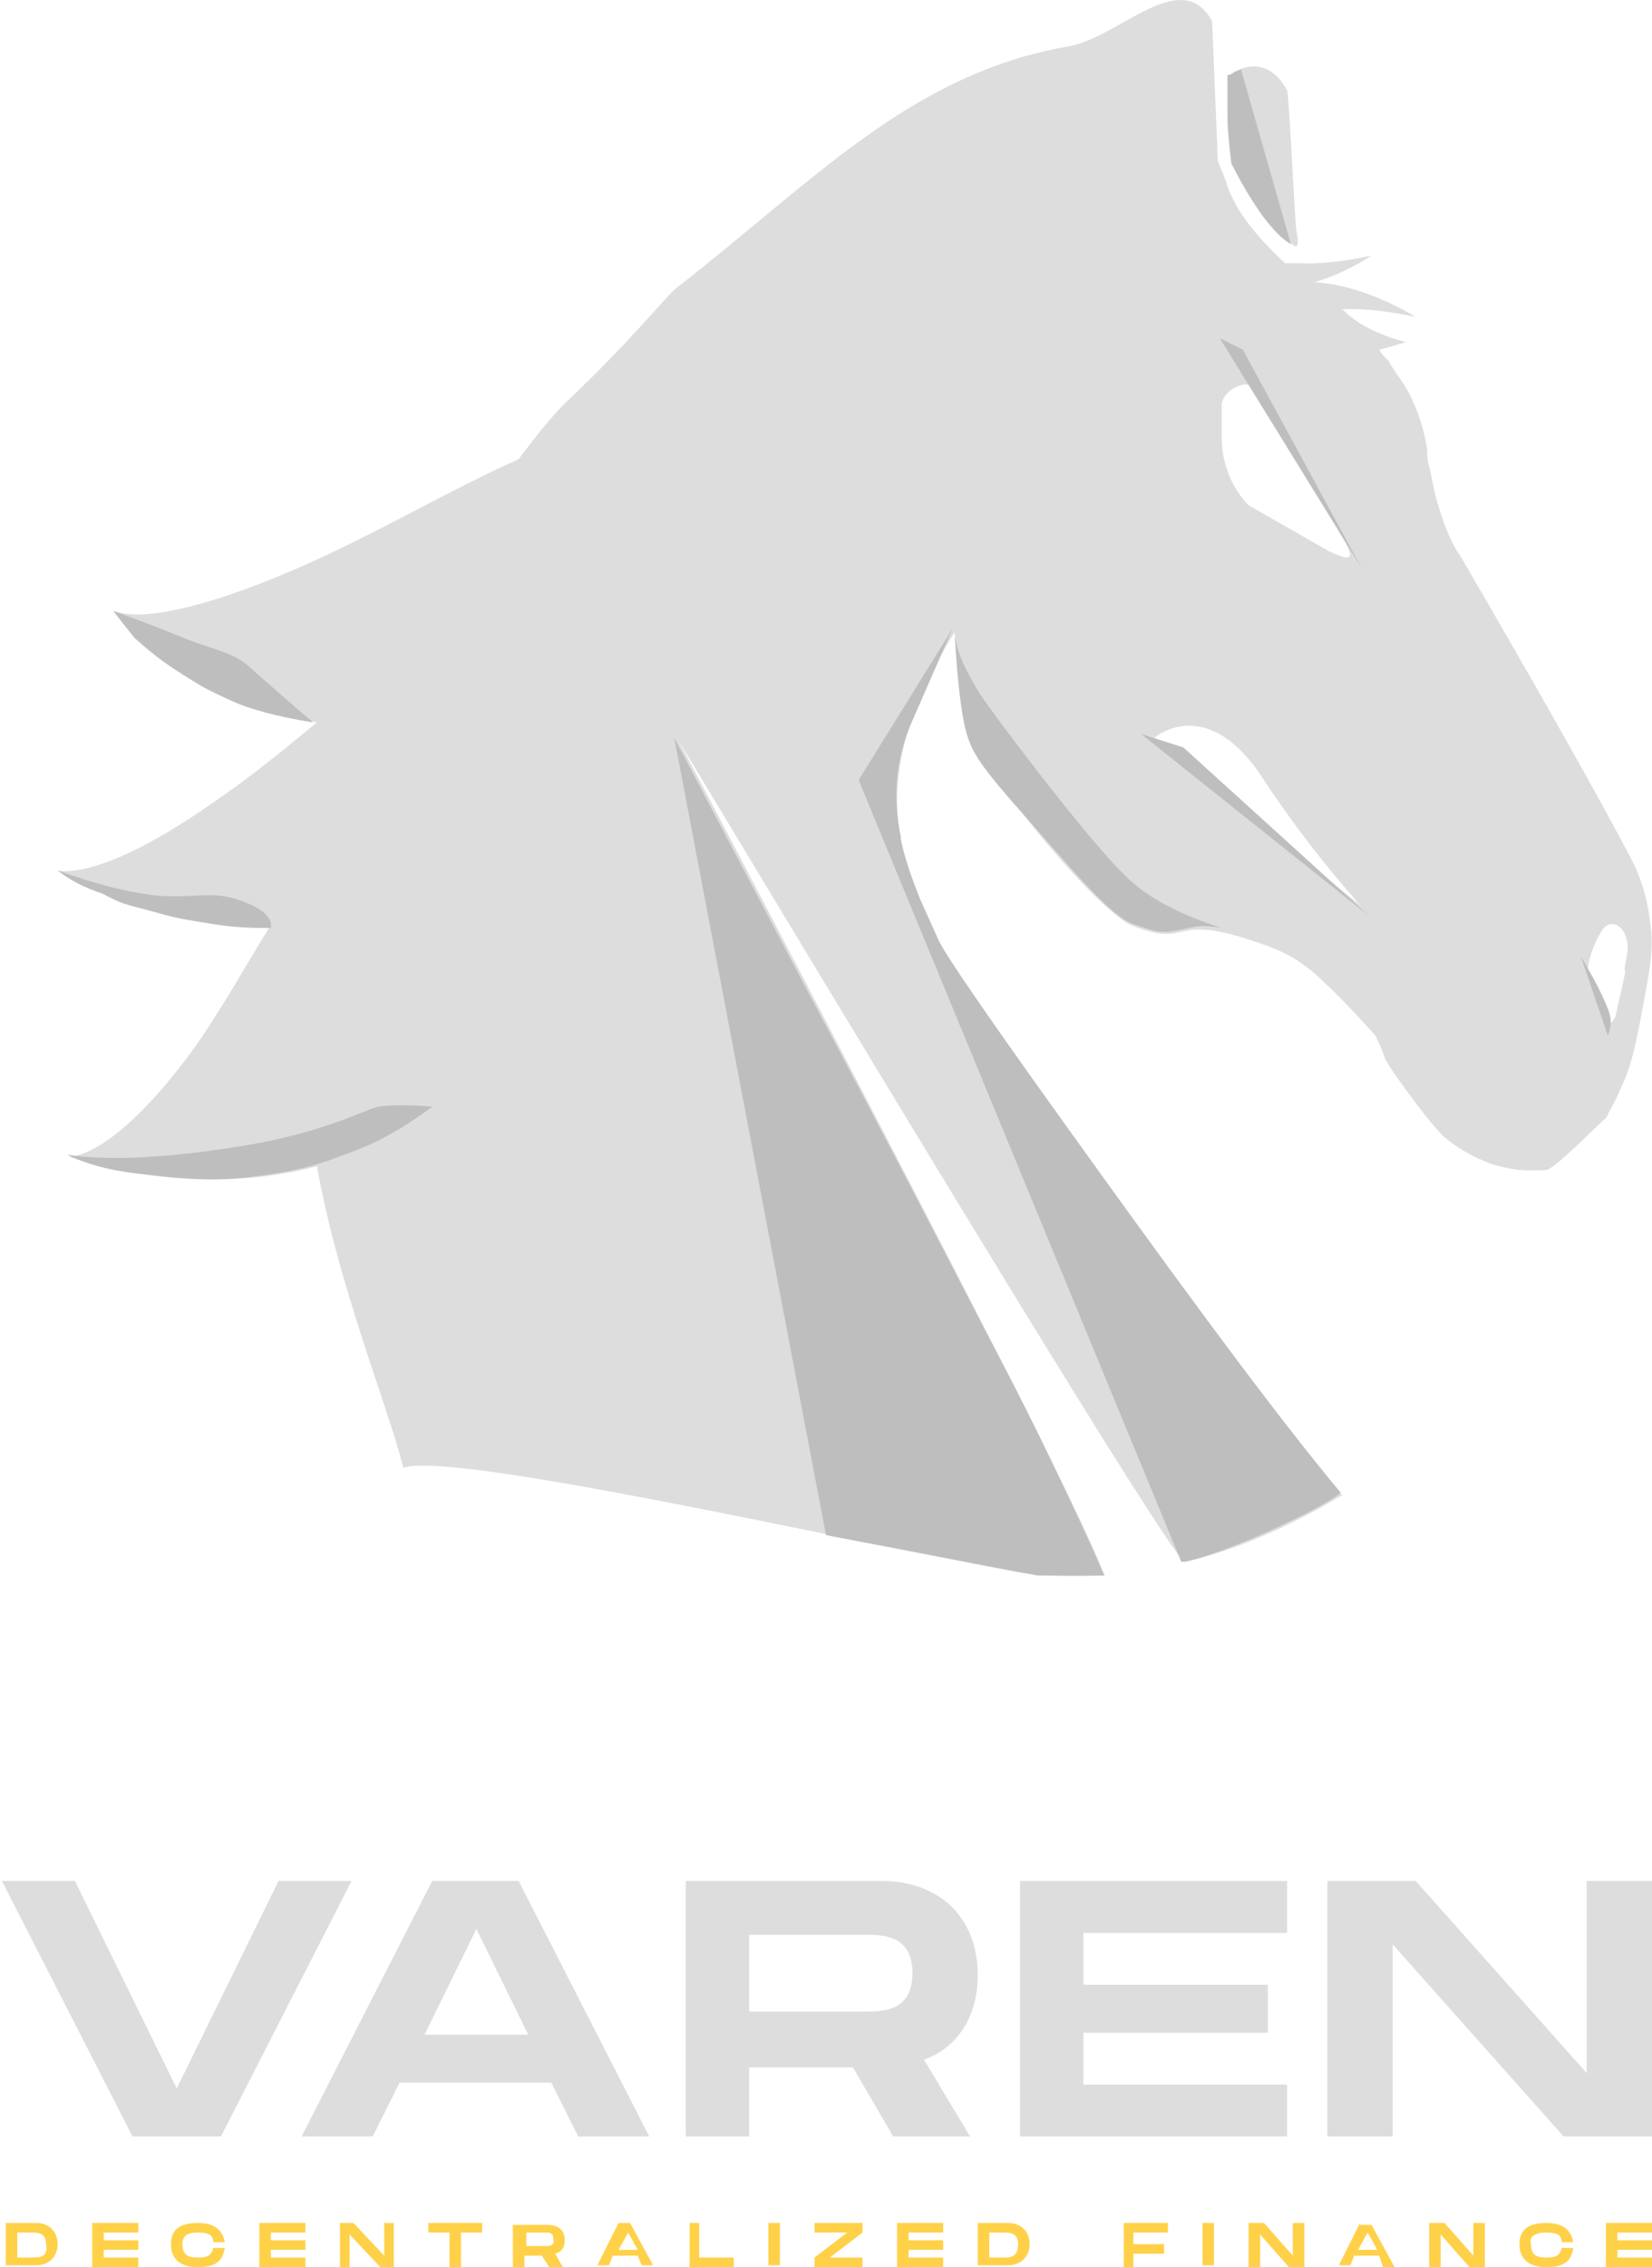 <?xml version="1.0" encoding="utf-8"?>
<svg xmlns="http://www.w3.org/2000/svg" viewBox="0 0 86 118">
<path style="fill:#FFD149;" d="M29.4,116.6c0-0.5-0.3-0.8-0.9-0.8h-1.8v2.2h0.6v-0.6h0.9l0.4,0.6h0.7l-0.4-0.7
	C29.3,117.2,29.4,116.9,29.4,116.6z M28.4,116.9h-1v-0.7h1c0.2,0,0.4,0,0.4,0.3C28.9,116.9,28.6,116.9,28.4,116.9z"/>
<path style="fill:#FFD149;" d="M32.2,115.7l-1.1,2.2h0.6l0.2-0.5h1.3l0.2,0.5h0.6l-1.2-2.2H32.2z M32.2,117.1l0.5-0.9l0.5,0.9H32.2z
	"/>
<polygon style="fill:#FFD149;" points="22.3,116.2 23.4,116.2 23.4,118 24,118 24,116.2 25.1,116.2 25.1,115.7 22.3,115.7 "/>
<path style="fill:#FFD149;" d="M1.9,115.7H0.3v2.2h1.6c0.6,0,1.1-0.4,1.1-1.1C3,116.1,2.5,115.7,1.9,115.7z M1.7,117.5H0.9v-1.3h0.8
	c0.4,0,0.7,0.1,0.7,0.6C2.5,117.4,2.2,117.5,1.7,117.5z"/>
<polygon style="fill:#FFD149;" points="20,117.4 18.4,115.7 17.7,115.7 17.7,118 18.2,118 18.2,116.3 19.8,118 20.5,118 20.5,115.7
	20,115.7 "/>
<polygon style="fill:#FFD149;" points="4.8,118 7.2,118 7.2,117.5 5.4,117.5 5.4,117.1 7.2,117.1 7.2,116.6 5.4,116.6 5.4,116.2
	7.2,116.2 7.2,115.7 4.8,115.7 "/>
<polygon style="fill:#FFD149;" points="13.5,118 15.9,118 15.9,117.5 14.1,117.5 14.1,117.1 15.9,117.1 15.9,116.6 14.1,116.6
	14.1,116.2 15.9,116.2 15.9,115.7 13.5,115.7 "/>
<path style="fill:#FFD149;" d="M10.3,116.2c0.5,0,0.8,0.1,0.8,0.5h0.6c-0.1-0.6-0.5-1-1.4-1c-1,0-1.4,0.4-1.4,1.1
	c0,0.7,0.4,1.2,1.4,1.2c0.9,0,1.3-0.3,1.4-1h-0.6c-0.1,0.4-0.3,0.5-0.8,0.5c-0.6,0-0.8-0.2-0.8-0.7C9.5,116.4,9.7,116.2,10.3,116.2z
	"/>
<path style="fill:#FFD149;" d="M70.8,115.7l-1.1,2.2h0.6l0.2-0.5h1.3L72,118h0.6l-1.2-2.2H70.8z M70.7,117.1l0.5-0.9l0.5,0.9H70.7z"
	/>
<polygon style="fill:#FFD149;" points="76.7,117.4 75.2,115.7 74.4,115.7 74.4,118 75,118 75,116.3 76.5,118 77.3,118 77.3,115.7
	76.7,115.7 "/>
<polygon style="fill:#FFD149;" points="67.3,117.4 65.8,115.7 65,115.7 65,118 65.6,118 65.6,116.3 67.1,118 67.9,118 67.9,115.7
	67.3,115.7 "/>
<rect x="62.6" y="115.7" style="fill:#FFD149;" width="0.6" height="2.2"/>
<polygon style="fill:#FFD149;" points="86,116.2 86,115.7 83.6,115.7 83.6,118 86,118 86,117.5 84.2,117.5 84.2,117.1 86,117.1
	86,116.6 84.2,116.6 84.2,116.2 "/>
<polygon style="fill:#FFD149;" points="36.4,115.7 35.9,115.7 35.9,118 38.2,118 38.2,117.5 36.4,117.5 "/>
<path style="fill:#FFD149;" d="M80.5,116.2c0.5,0,0.8,0.1,0.8,0.5h0.6c-0.1-0.6-0.5-1-1.4-1c-1,0-1.4,0.4-1.4,1.1
	c0,0.7,0.4,1.2,1.4,1.2c0.9,0,1.3-0.3,1.4-1h-0.6c-0.1,0.4-0.3,0.5-0.8,0.5c-0.6,0-0.8-0.2-0.8-0.7
	C79.6,116.4,79.9,116.2,80.5,116.2z"/>
<polygon style="fill:#FFD149;" points="58.5,118 59,118 59,117.3 60.6,117.3 60.6,116.8 59,116.8 59,116.2 60.8,116.2 60.8,115.7
	58.5,115.7 "/>
<rect x="40" y="115.7" style="fill:#FFD149;" width="0.6" height="2.2"/>
<polygon style="fill:#FFD149;" points="42.4,116.2 44.1,116.2 42.4,117.5 42.4,118 44.9,118 44.9,117.5 43.2,117.5 44.9,116.2
	44.9,115.7 42.4,115.7 "/>
<polygon style="fill:#FFD149;" points="46.7,118 49.1,118 49.1,117.5 47.3,117.5 47.3,117.1 49.1,117.1 49.1,116.6 47.3,116.6
	47.3,116.2 49.1,116.2 49.1,115.7 46.7,115.7 "/>
<path style="fill:#FFD149;" d="M52.5,115.7h-1.6v2.2h1.6c0.6,0,1.1-0.4,1.1-1.1C53.6,116.1,53.1,115.7,52.5,115.7z M52.3,117.5h-0.8
	v-1.3h0.8c0.4,0,0.7,0.1,0.7,0.6C53,117.4,52.7,117.5,52.3,117.5z"/>
<polygon style="fill:#DDDDDD;" points="82.6,97.9 82.6,107.9 73.7,97.9 69.1,97.9 69.1,111.2 72.5,111.2 72.5,101.2 81.4,111.2
	86,111.2 86,97.9 "/>
<polygon style="fill:#DDDDDD;" points="53.1,111.2 67,111.2 67,108.5 56.4,108.5 56.4,105.8 66,105.8 66,103.3 56.4,103.3
	56.4,100.6 67,100.6 67,97.9 53.1,97.9 "/>
<path style="fill:#DDDDDD;" d="M50.9,102.8c0-3-2-4.9-5-4.9H35.7v13.3H39v-3.6h5.4l2.1,3.6h4l-2.4-4C49.8,106.6,50.9,105,50.9,102.8
	z M45.1,104.7l-6.1,0v-4h6h0l0.1,0c1,0,2.4,0.1,2.4,2C47.5,104.6,46.1,104.7,45.1,104.7z"/>
<path style="fill:#DDDDDD;" d="M22.5,97.9l-6.8,13.3h3.7l1.4-2.8h7.9l1.4,2.8h3.7l-6.8-13.3H22.5z M22.1,105.9l2.7-5.5l2.7,5.5H22.1
	z"/>
<polygon style="fill:#DDDDDD;" points="14.5,97.9 9.2,108.7 3.9,97.9 0.1,97.9 6.9,111.2 11.5,111.2 18.3,97.9 "/>
<path style="fill:#DDDDDD;" d="M67.4,12.8c0.2,0.1,0.2-0.3,0.1-0.7c-0.1-0.5-0.4-7.4-0.5-7.4c-0.7-1.3-1.8-1.6-3-0.8
	C63.9,4,64,5.5,64.2,8.3C65.3,10.7,66.4,12.2,67.4,12.8z"/>
<path style="fill:#DDDDDD;" d="M85.9,48c-0.2-1.8-0.8-3-1.2-3.7C82.4,39.9,77,30.6,76,28.9c-0.3-0.4-0.7-1.2-1-2.2
	c-0.4-1.1-0.5-2.2-0.6-2.4c-0.1-0.4-0.1-0.4-0.1-0.8c0-0.2-0.2-1.4-0.7-2.5c-0.4-1-1-1.6-1.3-2.2c-0.2-0.2-0.4-0.4-0.5-0.6
	c0.8-0.2,1.4-0.4,1.4-0.4s-1.9-0.4-3.1-1.5c-0.1-0.1-0.2-0.2-0.3-0.2c0,0,0.1,0,0.1,0c1.7-0.1,3.8,0.4,3.8,0.4s-2.5-1.6-5.1-1.8
	c-0.1,0-0.1,0-0.2,0c1.7-0.5,3-1.4,3-1.4s-2.1,0.5-3.8,0.4c-0.2,0-0.5,0-0.7,0c-1.4-1.3-2.5-2.6-3-4c-0.1-0.4-0.3-0.8-0.5-1.3
	c0,0-0.3-7.2-0.3-7.3c-1.6-2.9-4.8,0.8-7.4,1.3C47.4,3.8,42.3,9.5,35.2,15c-0.5,0.4-2.5,2.9-5.8,6c-0.7,0.7-1.5,1.7-2.4,2.9
	c-3.8,1.7-7.6,4-11.8,5.8c-7.5,3.2-9.2,2.1-9.2,2.1s3.5,4.5,10.5,5.8c-1.7,1.4-3.4,2.8-5.3,4.1C5.1,46,3,45.3,3,45.3s4.5,2.8,11,3
	c-1.3,2.1-2.5,4.3-4,6.4c-4.2,5.7-6.4,5.5-6.4,5.5s6.1,2.3,12.9,0.5c1.1,6.2,3.7,12.5,4.5,15.7c2.4-0.9,22.2,3.6,31.3,5.3
	c1.4,0.3,3.1,0.4,5.1,0.3c0.5,0-6.8-14.5-22.1-43.5c17.2,28.6,26,42.9,26.4,42.8c2.5-0.6,5.2-1.7,8.2-3.5c-1.4-0.4-8.4-10-21.1-28.8
	c-1.4-2.5-2.1-5-2.1-7.3c0-2.7,1-5.6,3-8.8c0.1,2,0.3,3.6,0.6,4.9c0.5,1.9,6.8,9.7,8.7,10.4c3.1,1.2,1.8-0.8,6.6,0.9
	c0.9,0.3,1.9,0.7,3.1,1.8c1.4,1.3,2.9,3,2.9,3c0.2,0.4,0.3,0.6,0.5,1.2c0.3,0.6,2.2,3.2,3,4c0.8,0.7,1.6,1.1,2.1,1.3
	c0.4,0.2,0.8,0.3,0.9,0.3c1,0.3,1.9,0.2,2.4,0.2c0.5-0.1,2.7-2.4,3.1-2.7c0.3-0.6,0.6-1.1,0.7-1.4c0.7-1.4,0.9-2.7,1.3-4.8
	C85.9,50.4,86.1,49.3,85.9,48z M63.6,21.1c0-0.8,1.4-1.5,1.8-0.8l4.5,7.7c0.7,1.2,0.4,1.2-0.7,0.7L65,26.3c-0.8-0.8-1.4-2.1-1.4-3.5
	V21.1z M60.1,38.4c0.1-0.1,2.7-2.2,5.5,1.9c1.7,2.6,3.5,4.9,5.2,6.8C65.3,42.7,60.1,38.5,60.1,38.4z M84.7,49.7
	c-0.2,1-0.1,0.6-0.1,0.9c-0.1,0.6-0.4,1.8-0.5,2.3c-0.2,0.5-0.6,0.5-0.7,0.1c0-0.2-0.4-1.7-0.7-2.3c-0.2-0.5,0.5-2.2,0.9-2.5
	C84.2,47.8,84.9,48.6,84.7,49.7z"/>
<path id="Path-34" style="fill-rule:evenodd;clip-rule:evenodd;fill:#BEBEBE;" d="M3.5,60.1c2,0.3,4.7,0.2,8.1-0.3
	c5.1-0.7,7.2-2,8.1-2.2c0.6-0.1,1.6-0.1,2.8,0c-1.2,0.9-2.5,1.7-3.8,2.2c-2,0.8-3,1.1-5.2,1.4s-3.5,0.2-6.2-0.1
	C5.5,60.9,4.3,60.5,3.5,60.1z"/>
<path id="Path-35" style="fill-rule:evenodd;clip-rule:evenodd;fill:#BEBEBE;" d="M3,45.3c1.9,0.7,3.5,1.1,5,1.3
	c2.2,0.2,3-0.3,4.6,0.3c1.1,0.4,1.6,0.9,1.5,1.4c-0.8,0-1.7,0-3-0.2c-1.8-0.3-1.9-0.3-3.3-0.7c-1.5-0.4-1.3-0.3-2.5-0.9
	C4.4,46.2,3.6,45.8,3,45.3z"/>
<path id="Path-36" style="fill-rule:evenodd;clip-rule:evenodd;fill:#BEBEBE;" d="M5.9,31.8c1.4,0.5,2.7,1,3.9,1.5
	c1.9,0.7,2.5,0.7,3.5,1.7c0.7,0.6,1.7,1.5,3,2.6c-1.9-0.3-3.3-0.7-4.2-1.1c-1.3-0.6-1.5-0.7-2.6-1.4s-1.6-1.1-2.5-1.9
	C6.6,32.7,6.2,32.2,5.9,31.8z"/>
<path id="Path-25" style="fill-rule:evenodd;clip-rule:evenodd;fill:#BEBEBE;" d="M57.5,82c-1.8-4-3.6-7.8-5.5-11.4
	c-1.9-3.6-5.1-9.9-9.9-18.9l-7-13.3L43,79.9L54,82H57.5z"/>
<path id="Path-25-Copy" style="fill-rule:evenodd;clip-rule:evenodd;fill:#BEBEBE;" d="M69.8,77.7c-3-3.6-7.1-9.1-12.5-16.6
	s-8.2-11.5-8.5-12.3l-0.9-2c-0.4-1-0.8-2.1-1-3.1l0-0.1c-0.2-1-0.3-2.1-0.2-3.1c0.1-1.1,0.4-2.1,0.8-3l2.1-4.8l0,0l-4.9,7.9
	l16.8,40.7c0.8-0.1,2.2-0.6,4.1-1.4C67.6,79,69,78.3,69.8,77.7z"/>
<path id="Path-26" style="fill-rule:evenodd;clip-rule:evenodd;fill:#BEBEBE;" d="M49.7,32.8c0,0.9,0.5,2,1.3,3.3
	c1.3,1.9,5.9,7.9,7.6,9.5c1.1,1.1,2.8,2,5,2.7c-0.5-0.1-0.9-0.1-1-0.1c-0.3,0-0.7,0.1-1.2,0.2c-1,0.2-1.2,0.1-2.4-0.3
	s-3.4-3.1-5.8-5.8s-2.7-3.3-3-4.6C50,36.7,49.8,35.1,49.7,32.8z"/>
<polygon id="Path-28" style="fill-rule:evenodd;clip-rule:evenodd;fill:#BEBEBE;" points="71.3,47.7 59.4,38.2 61.6,38.9 "/>
<path id="Path-29" style="fill-rule:evenodd;clip-rule:evenodd;fill:#BEBEBE;" d="M67.2,12.7l-2.6-9.1c-0.1,0.1-0.3,0.1-0.4,0.2
	c-0.1,0.1-0.2,0.1-0.3,0.1c0,0.6,0,1.3,0,2.1s0.1,1.6,0.2,2.5c0.4,0.8,0.9,1.7,1.6,2.7C66.3,12,66.8,12.5,67.2,12.7z"/>
<polygon id="Path-30" style="fill-rule:evenodd;clip-rule:evenodd;fill:#BEBEBE;" points="63.5,17.6 70.9,29.6 64.7,18.2 "/>
<path id="Path-31" style="fill-rule:evenodd;clip-rule:evenodd;fill:#BEBEBE;" d="M82.3,49.8c0.8,1.3,1.2,2.2,1.4,2.7
	c0.2,0.5,0.2,0.9,0,1.4"/>
</svg>
